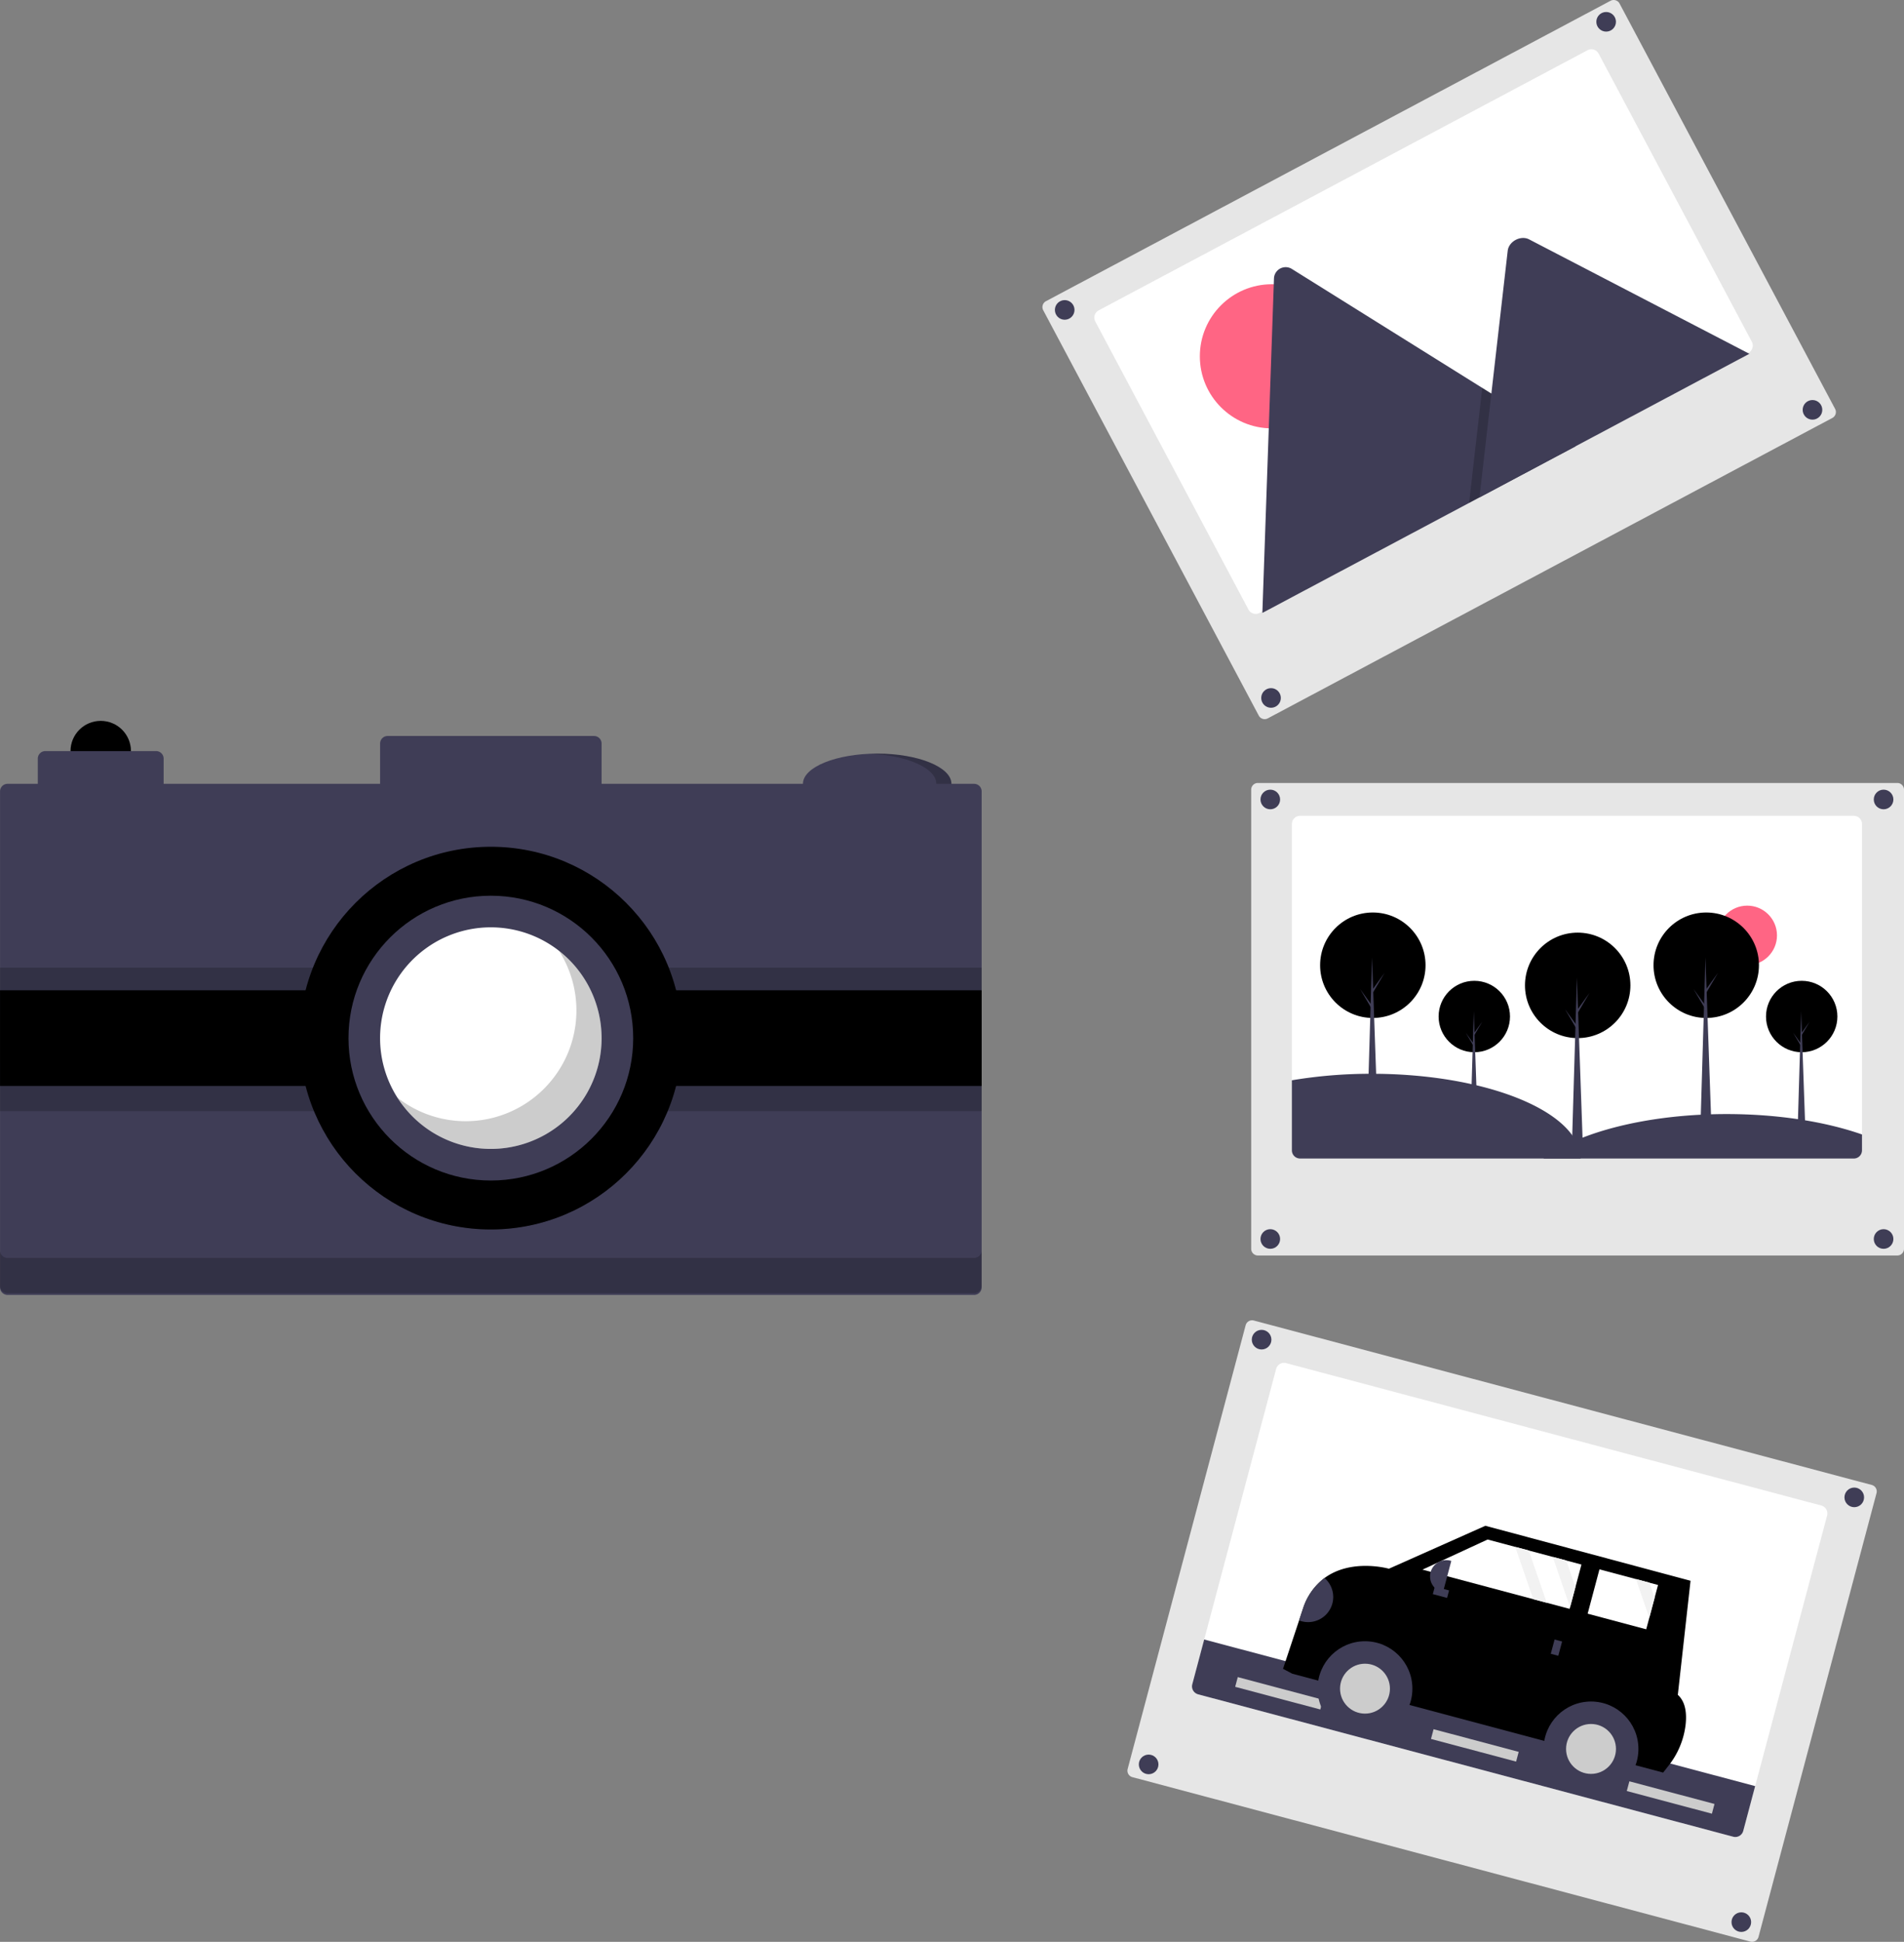 <svg id="bc812f07-65cf-4d9b-b76c-8815e86162f5" data-name="Layer 1" xmlns="http://www.w3.org/2000/svg" width="756.483" height="771.242" viewBox="0 0 756.483 771.242"><rect x="0" y="0" width="756.483" height="771.242" fill="#808080" stroke="none"/><title>moments</title><path d="M721.528,375.356a2.659,2.659,0,0,0-2.656,2.656V560.372a2.659,2.659,0,0,0,2.656,2.656H975.585a2.659,2.659,0,0,0,2.656-2.656V378.012a2.659,2.659,0,0,0-2.656-2.656Z" transform="translate(-221.758 -64.379)" fill="#e6e6e6"/><path d="M961.555,391.666v129.6a3.261,3.261,0,0,1-3.26,3.26h-220a2.319,2.319,0,0,1-.46-.04,3.256,3.256,0,0,1-2.8-3.22v-129.6a3.261,3.261,0,0,1,3.26-3.26h220A3.261,3.261,0,0,1,961.555,391.666Z" transform="translate(-221.758 -64.379)" fill="#fff"/><circle cx="694.198" cy="371.516" r="11.819" fill="#ff6584"/><circle cx="504.705" cy="317.53" r="3.897" fill="#3f3d56"/><circle cx="748.372" cy="317.53" r="3.897" fill="#3f3d56"/><circle cx="504.705" cy="492.097" r="3.897" fill="#3f3d56"/><circle cx="748.372" cy="492.097" r="3.897" fill="#3f3d56"/><circle cx="585.76" cy="403.733" r="14.18" fill="#000000"/><polygon points="587.127 446.444 584.223 446.444 585.547 401.597 587.127 446.444" fill="#3f3d56"/><polygon points="585.803 410.097 588.921 405.783 585.76 411.165 585.419 410.567 585.803 410.097" fill="#3f3d56"/><polygon points="585.461 414.454 582.343 410.14 585.504 415.521 585.846 414.923 585.461 414.454" fill="#3f3d56"/><circle cx="715.837" cy="403.733" r="14.18" fill="#000000"/><polygon points="717.203 446.444 714.299 446.444 715.623 401.597 717.203 446.444" fill="#3f3d56"/><polygon points="715.879 410.097 718.997 405.783 715.837 411.165 715.495 410.567 715.879 410.097" fill="#3f3d56"/><polygon points="715.538 414.454 712.42 410.14 715.58 415.521 715.922 414.923 715.538 414.454" fill="#3f3d56"/><circle cx="626.838" cy="391.363" r="20.943" fill="#000000"/><polygon points="628.856 454.444 624.567 454.444 626.522 388.209 628.856 454.444" fill="#3f3d56"/><polygon points="626.901 400.762 631.506 394.391 626.838 402.339 626.333 401.456 626.901 400.762" fill="#3f3d56"/><polygon points="626.396 407.197 621.791 400.825 626.459 408.774 626.964 407.891 626.396 407.197" fill="#3f3d56"/><circle cx="677.91" cy="383.363" r="20.943" fill="#000000"/><polygon points="679.929 446.444 675.64 446.444 677.595 380.209 679.929 446.444" fill="#3f3d56"/><polygon points="677.974 392.762 682.578 386.391 677.91 394.339 677.406 393.456 677.974 392.762" fill="#3f3d56"/><polygon points="677.469 399.197 672.864 392.825 677.532 400.774 678.037 399.891 677.469 399.197" fill="#3f3d56"/><circle cx="545.44" cy="383.363" r="20.943" fill="#000000"/><polygon points="547.459 446.444 543.169 446.444 545.125 380.209 547.459 446.444" fill="#3f3d56"/><polygon points="545.503 392.762 550.108 386.391 545.44 394.339 544.935 393.456 545.503 392.762" fill="#3f3d56"/><polygon points="544.999 399.197 540.394 392.825 545.062 400.774 545.566 399.891 544.999 399.197" fill="#3f3d56"/><path d="M849.765,524.526H738.295a2.319,2.319,0,0,1-.46-.04,3.256,3.256,0,0,1-2.8-3.22v-27.83a189.759,189.759,0,0,1,31.74-2.58c39.57,0,72.67,11.34,80.97,26.52A15.252,15.252,0,0,1,849.765,524.526Z" transform="translate(-221.758 -64.379)" fill="#3f3d56"/><path d="M961.555,514.956v6.31a3.261,3.261,0,0,1-3.26,3.26H834.965a62.861,62.861,0,0,1,12.78-7.15c15.11-6.48,36.42-10.52,60.03-10.52C928.295,506.856,947.065,509.896,961.555,514.956Z" transform="translate(-221.758 -64.379)" fill="#3f3d56"/><path d="M862.882,64.379a2.647,2.647,0,0,0-1.244.312l-224.3,119.311a2.66,2.66,0,0,0-1.097,3.593l85.64,161a2.66,2.66,0,0,0,3.594,1.098l224.299-119.311a2.66,2.66,0,0,0,1.098-3.593l-85.641-161a2.638,2.638,0,0,0-1.569-1.293A2.669,2.669,0,0,0,862.882,64.379Z" transform="translate(-221.758 -64.379)" fill="#e6e6e6"/><path d="M856.913,85.679l60.861,114.416a3.262,3.262,0,0,1-1.348,4.413L722.198,307.822a2.75,2.75,0,0,1-.43.187,3.26,3.26,0,0,1-3.983-1.536L656.925,192.058a3.262,3.262,0,0,1,1.348-4.413L852.5,84.33A3.262,3.262,0,0,1,856.913,85.679Z" transform="translate(-221.758 -64.379)" fill="#fff"/><circle cx="505.338" cy="141.514" r="28.624" fill="#ff6584"/><path d="M847.77,241.616,723.795,307.561a2.864,2.864,0,0,1-.483.21l4.61-132.752a4.65,4.65,0,0,1,7.146-3.801L810.674,218.442l3.62,2.258Z" transform="translate(-221.758 -64.379)" fill="#3f3d56"/><polygon points="626.012 177.237 583.684 199.752 588.408 158.518 588.747 155.548 588.916 154.063 592.536 156.322 626.012 177.237" opacity="0.2"/><path d="M916.798,204.897,809.57,261.935l4.724-41.235.339-2.97,6.154-53.735c.404-3.522,4.589-5.954,7.874-4.812a5.541,5.541,0,0,1,.649.279Z" transform="translate(-221.758 -64.379)" fill="#3f3d56"/><circle cx="423.016" cy="123.091" r="3.897" fill="#3f3d56"/><circle cx="638.141" cy="8.66" r="3.897" fill="#3f3d56"/><circle cx="504.996" cy="277.211" r="3.897" fill="#3f3d56"/><circle cx="720.122" cy="162.78" r="3.897" fill="#3f3d56"/><path d="M917.193,835.532a2.66,2.66,0,0,0,3.25-1.885l46.881-176.231a2.657,2.657,0,0,0-1.885-3.25l-245.52-65.312a2.658,2.658,0,0,0-3.25,1.885L669.79,766.969a2.656,2.656,0,0,0,1.885,3.25Z" transform="translate(-221.758 -64.379)" fill="#e6e6e6"/><path d="M947.687,666.32,914.37,791.565A3.261,3.261,0,0,1,910.382,793.877L697.776,737.32a2.32,2.32,0,0,1-.434-.157,3.256,3.256,0,0,1-1.878-3.832l33.317-125.244a3.261,3.261,0,0,1,3.989-2.312l212.606,56.557A3.261,3.261,0,0,1,947.687,666.32Z" transform="translate(-221.758 -64.379)" fill="#fff"/><path d="M919.103,773.773l-4.733,17.791A3.261,3.261,0,0,1,910.382,793.877L697.776,737.32a2.32,2.32,0,0,1-.434-.157,3.256,3.256,0,0,1-1.878-3.832l4.733-17.791Z" transform="translate(-221.758 -64.379)" fill="#3f3d56"/><rect x="790.238" y="755.601" width="35" height="4" transform="translate(0.149 -246.566) rotate(14.897)" fill="#ccc"/><rect x="712.443" y="734.906" width="35" height="4" transform="translate(-7.786 -227.263) rotate(14.897)" fill="#ccc"/><rect x="868.033" y="776.295" width="35" height="4" transform="translate(8.083 -265.87) rotate(14.897)" fill="#ccc"/><circle cx="501.247" cy="532.076" r="3.897" fill="#3f3d56"/><circle cx="736.724" cy="594.717" r="3.897" fill="#3f3d56"/><circle cx="456.37" cy="700.776" r="3.897" fill="#3f3d56"/><circle cx="691.847" cy="763.417" r="3.897" fill="#3f3d56"/><rect x="866.888" y="765.123" width="19.453" height="3.088" transform="matrix(-0.966, -0.258, 0.258, -0.966, 1304.401, 1668.891)" fill="#3f3d56"/><path d="M731.516,727.186l3.64,1.929,147.386,39.291,2.147-2.736a32.257,32.257,0,0,0,6.776-16.246c.5-4.434.036-9.095-3.087-11.897l5.049-45.309L811.912,670.378l-38.322,17.056s-14.813-4.227-25.576,3.689a24.45,24.45,0,0,0-8.404,11.699l-1.712,5.152Z" transform="translate(-221.758 -64.379)" fill="#000000"/><circle cx="542.327" cy="670.691" r="18.835" fill="#3f3d56"/><circle cx="542.327" cy="670.691" r="9.913" fill="#ccc"/><circle cx="632.131" cy="694.632" r="18.835" fill="#3f3d56"/><circle cx="632.131" cy="694.632" r="9.913" fill="#ccc"/><polygon points="565.159 623.415 609.185 635.147 614.56 636.577 623.634 638.998 623.81 638.335 625.939 630.357 628.329 621.398 622.292 619.792 616.918 618.356 607.399 615.817 602.024 614.387 591.034 611.457 565.159 623.415" fill="#fff"/><polygon points="630.796 640.91 654.064 647.113 655.285 642.548 657.407 634.569 658.759 629.514 655.352 628.607 649.978 627.171 635.485 623.309 630.796 640.91" fill="#fff"/><rect x="838.102" y="716.011" width="3.088" height="5.867" transform="matrix(-0.966, -0.258, 0.258, -0.966, 1244.004, 1565.533)" fill="#3f3d56"/><rect x="792.722" y="693.847" width="3.088" height="5.867" transform="translate(1450.37 44.424) rotate(104.927)" fill="#3f3d56"/><path d="M790.043,683.236h.34a6.453,6.453,0,0,1,6.453,6.453v0a6.453,6.453,0,0,1-6.453,6.453H790.043a0,0,0,0,1,0,0V683.236A0,0,0,0,1,790.043,683.236Z" transform="translate(1160.687 1496.11) rotate(-165.073)" fill="#3f3d56"/><path d="M737.897,707.973A9.975,9.975,0,0,0,748.013,691.122a24.45,24.45,0,0,0-8.404,11.699Z" transform="translate(-221.758 -64.379)" fill="#3f3d56"/><polygon points="616.918 618.356 623.81 638.335 625.939 630.357 622.292 619.792 616.918 618.356" fill="#f2f2f2"/><polygon points="649.978 627.171 655.285 642.548 657.407 634.569 655.352 628.607 649.978 627.171" fill="#f2f2f2"/><polygon points="602.024 614.387 609.185 635.147 614.56 636.577 607.399 615.817 602.024 614.387" fill="#f2f2f2"/><circle cx="40.017" cy="298.313" r="12" fill="#000000"/><path d="M266.84,351.825a11.984,11.984,0,0,1-13.13,19.734,11.99,11.99,0,1,0,13.13-19.734Z" transform="translate(-221.758 -64.379)" opacity="0.2"/><ellipse cx="348.517" cy="311.313" rx="29.5" ry="12" fill="#3f3d56"/><path d="M570.275,363.692q-1.519,0-3,.061c14.883.612,26.5,5.723,26.5,11.939s-11.617,11.327-26.5,11.939q1.48.061,3,.061c16.292,0,29.5-5.373,29.5-12S586.567,363.692,570.275,363.692Z" transform="translate(-221.758 -64.379)" opacity="0.2"/><path d="M608.775,375.692h-148v-16a3,3,0,0,0-3-3h-82a3,3,0,0,0-3,3v16h-86v-10a3,3,0,0,0-3-3h-44a3,3,0,0,0-3,3v10h-12a2.996,2.996,0,0,0-3,3v197a2.996,2.996,0,0,0,3,3h384a2.996,2.996,0,0,0,3-3v-197A2.996,2.996,0,0,0,608.775,375.692Z" transform="translate(-221.758 -64.379)" fill="#3f3d56"/><path d="M608.758,564h-384a2.996,2.996,0,0,1-3-3v14a2.996,2.996,0,0,0,3,3h384a2.996,2.996,0,0,0,3-3v-14A2.996,2.996,0,0,1,608.758,564Z" transform="translate(-221.758 -64.379)" opacity="0.2"/><rect x="0.017" y="403.313" width="390" height="38" opacity="0.2"/><rect x="0.017" y="384.313" width="390" height="38" opacity="0.2"/><rect x="0.017" y="393.313" width="390" height="38" fill="#000000"/><circle cx="195.017" cy="412.313" r="76" fill="#000000"/><path d="M475.315,428.228a75.996,75.996,0,0,1-124.081,86.928A75.996,75.996,0,1,0,475.315,428.228Z" transform="translate(-221.758 -64.379)" opacity="0.2"/><circle cx="195.017" cy="412.313" r="56.558" fill="#3f3d56"/><path d="M460.775,476.692a43.723,43.723,0,0,1-3.57,17.37,43.131,43.131,0,0,1-4.75,8.37,43.998,43.998,0,1,1-61.42-61.42,43.125,43.125,0,0,1,8.37-4.75,44.005,44.005,0,0,1,61.37,40.43Z" transform="translate(-221.758 -64.379)" fill="#fff"/><path d="M460.305,470.282a43.928,43.928,0,0,0-16.448-28.265A44.002,44.002,0,0,1,447.205,483.062a43.131,43.131,0,0,1-4.75,8.37,43.973,43.973,0,0,1-62.769,8.919,43.978,43.978,0,0,0,72.769,2.081,43.131,43.131,0,0,0,4.75-8.37,44.018,44.018,0,0,0,3.1-23.78Z" transform="translate(-221.758 -64.379)" opacity="0.2"/></svg>